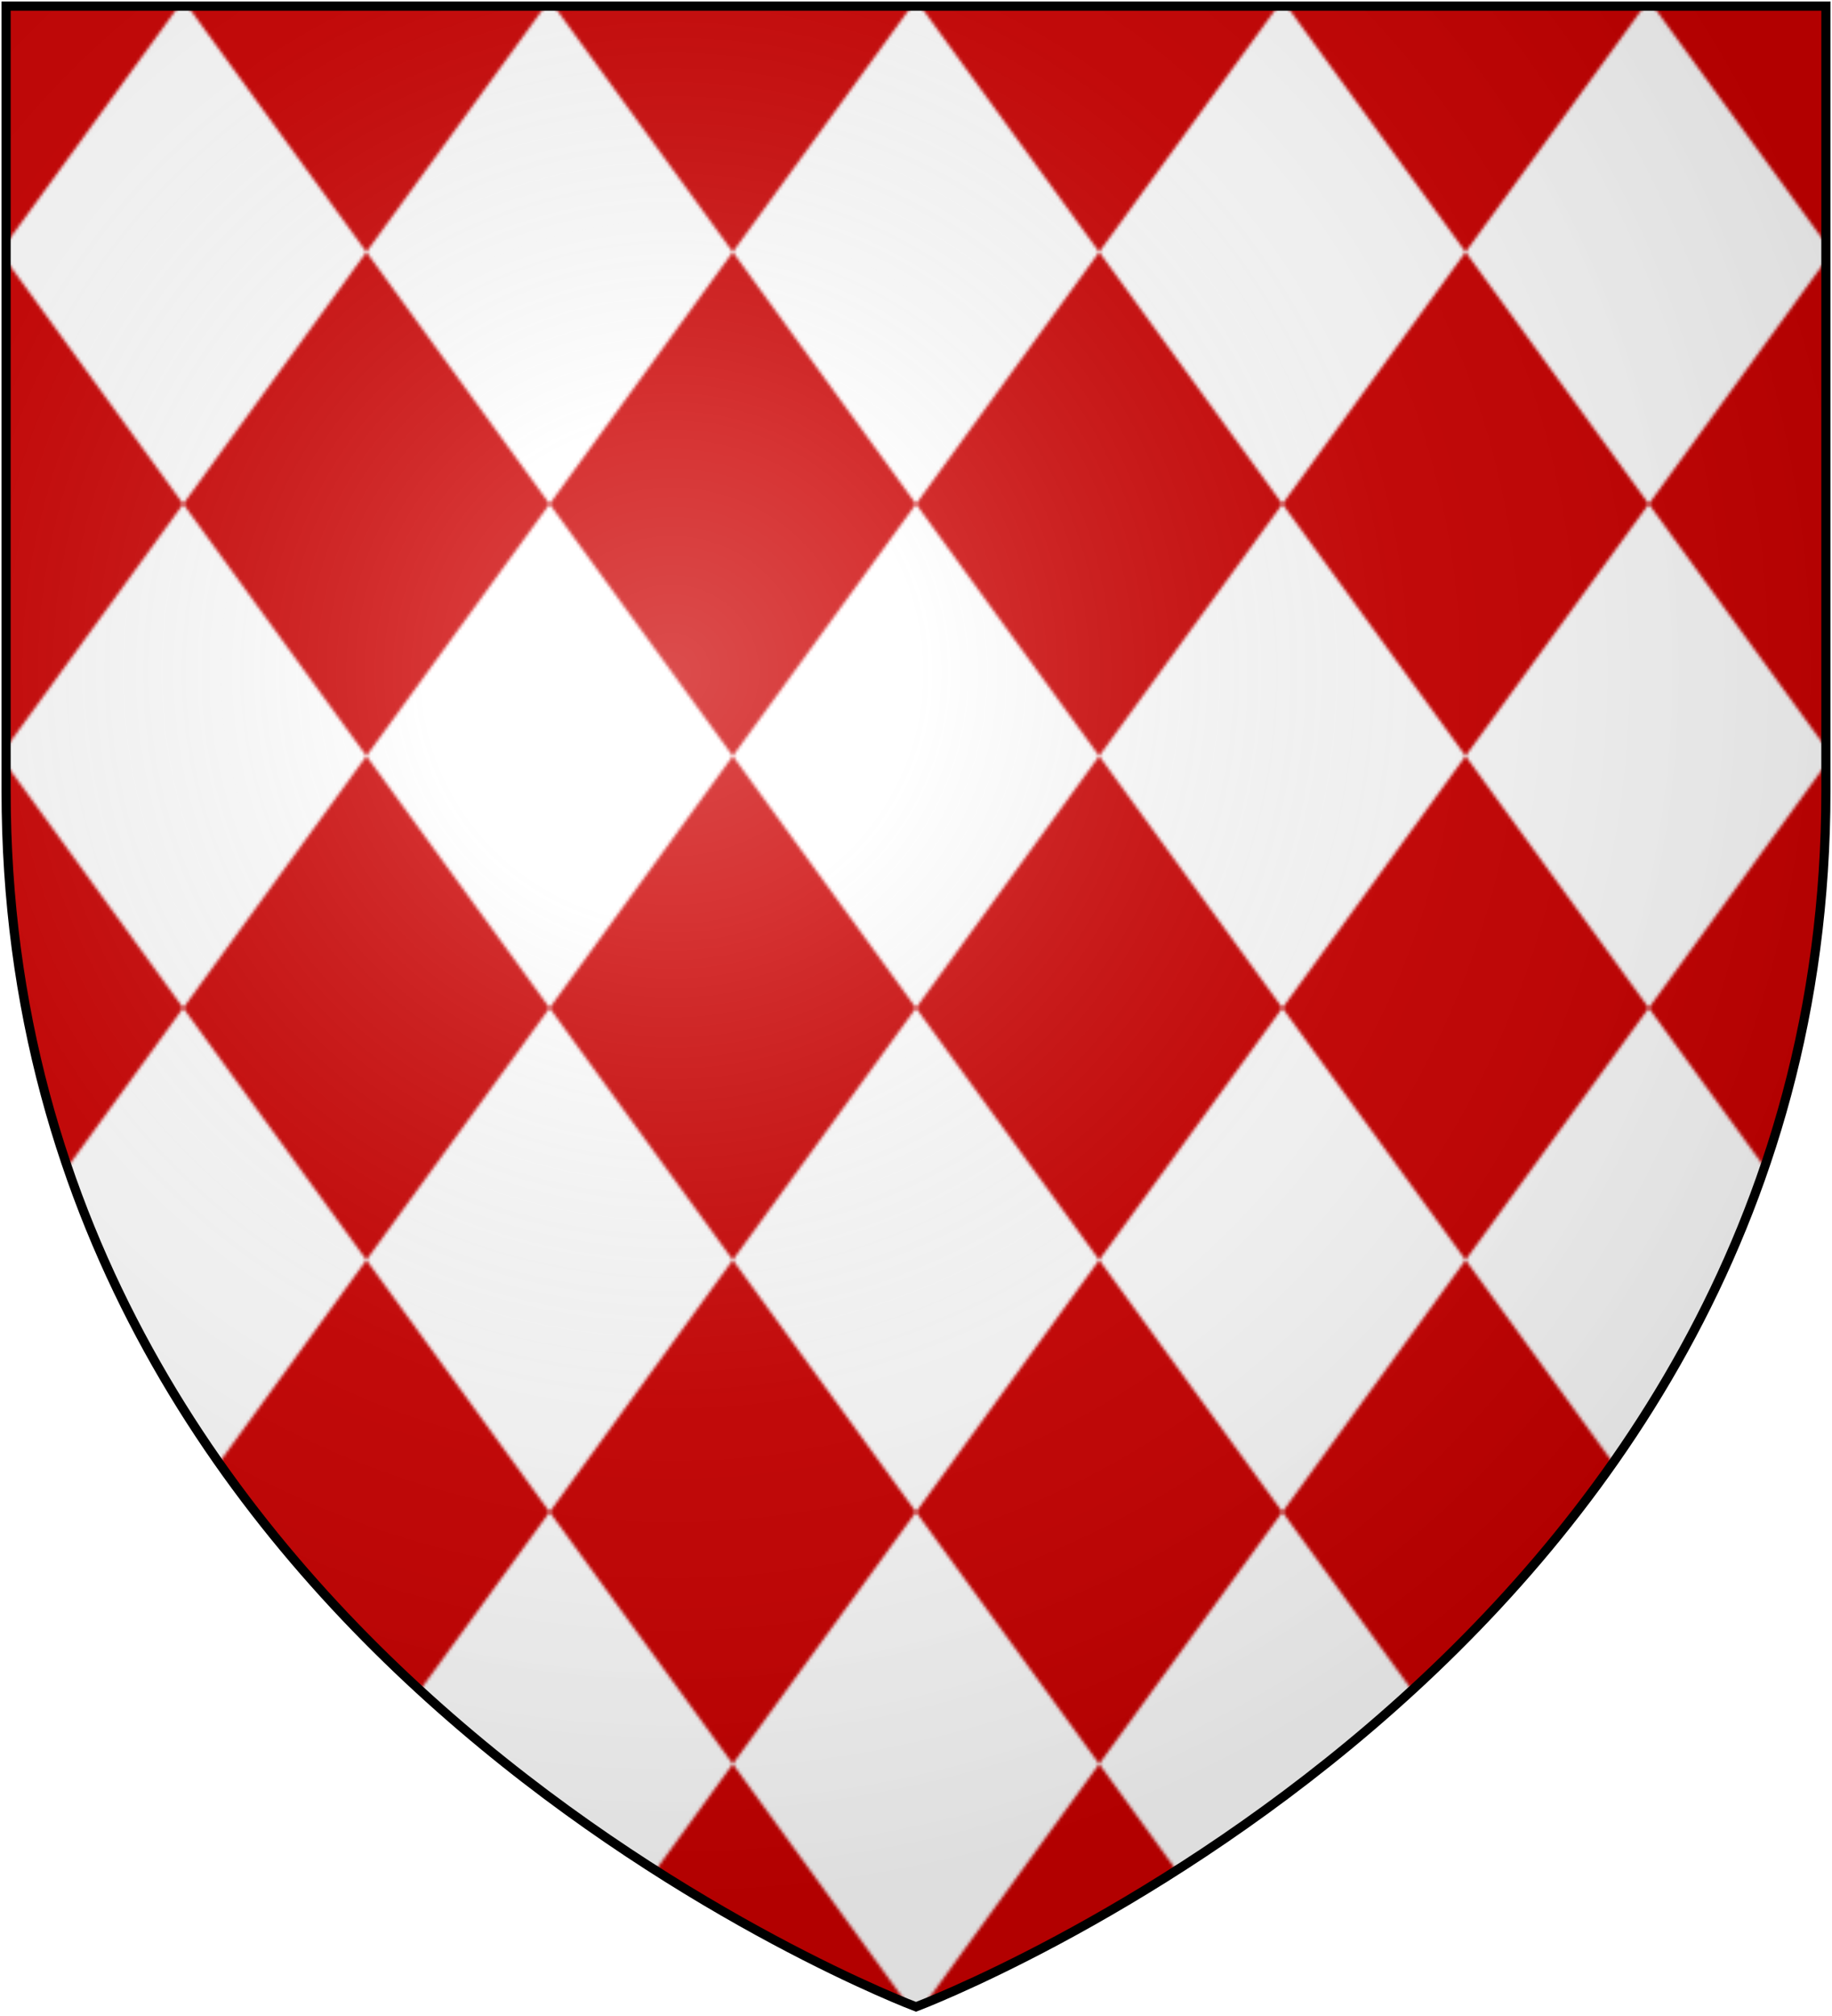 <?xml version="1.0" encoding="UTF-8"?>
<svg xmlns="http://www.w3.org/2000/svg" xmlns:xlink="http://www.w3.org/1999/xlink" width="600" height="660">
<defs>
  <radialGradient id="rg" gradientUnits="userSpaceOnUse" cx="220" cy="220" r="405">
    <stop style="stop-color:#fff;stop-opacity:.3" offset="0"/>
    <stop style="stop-color:#fff;stop-opacity:.2" offset=".2"/>
    <stop style="stop-color:#666;stop-opacity:.1" offset=".6"/>
    <stop style="stop-color:#000;stop-opacity:.13" offset="1"/>
  </radialGradient>
  <path id="shield" d="m2,2v257c0,286 298,398 298,398c0,0 298-112 298-398V2z"/>
  <pattern id="diamond" patternUnits="userSpaceOnUse" y="0" width="120" height="165">
    <path fill="#fff" d="M0,82.5 L60,0 L120,82.5 L60,165 z"/>
  </pattern>
</defs>
<use id="shine" xlink:href="#shield" fill="#c00"/>
<use id="shine" xlink:href="#shield" fill="url(#diamond)"/>
<use id="shine" xlink:href="#shield" fill="url(#rg)" stroke="#000" stroke-width="3"/>
</svg>

